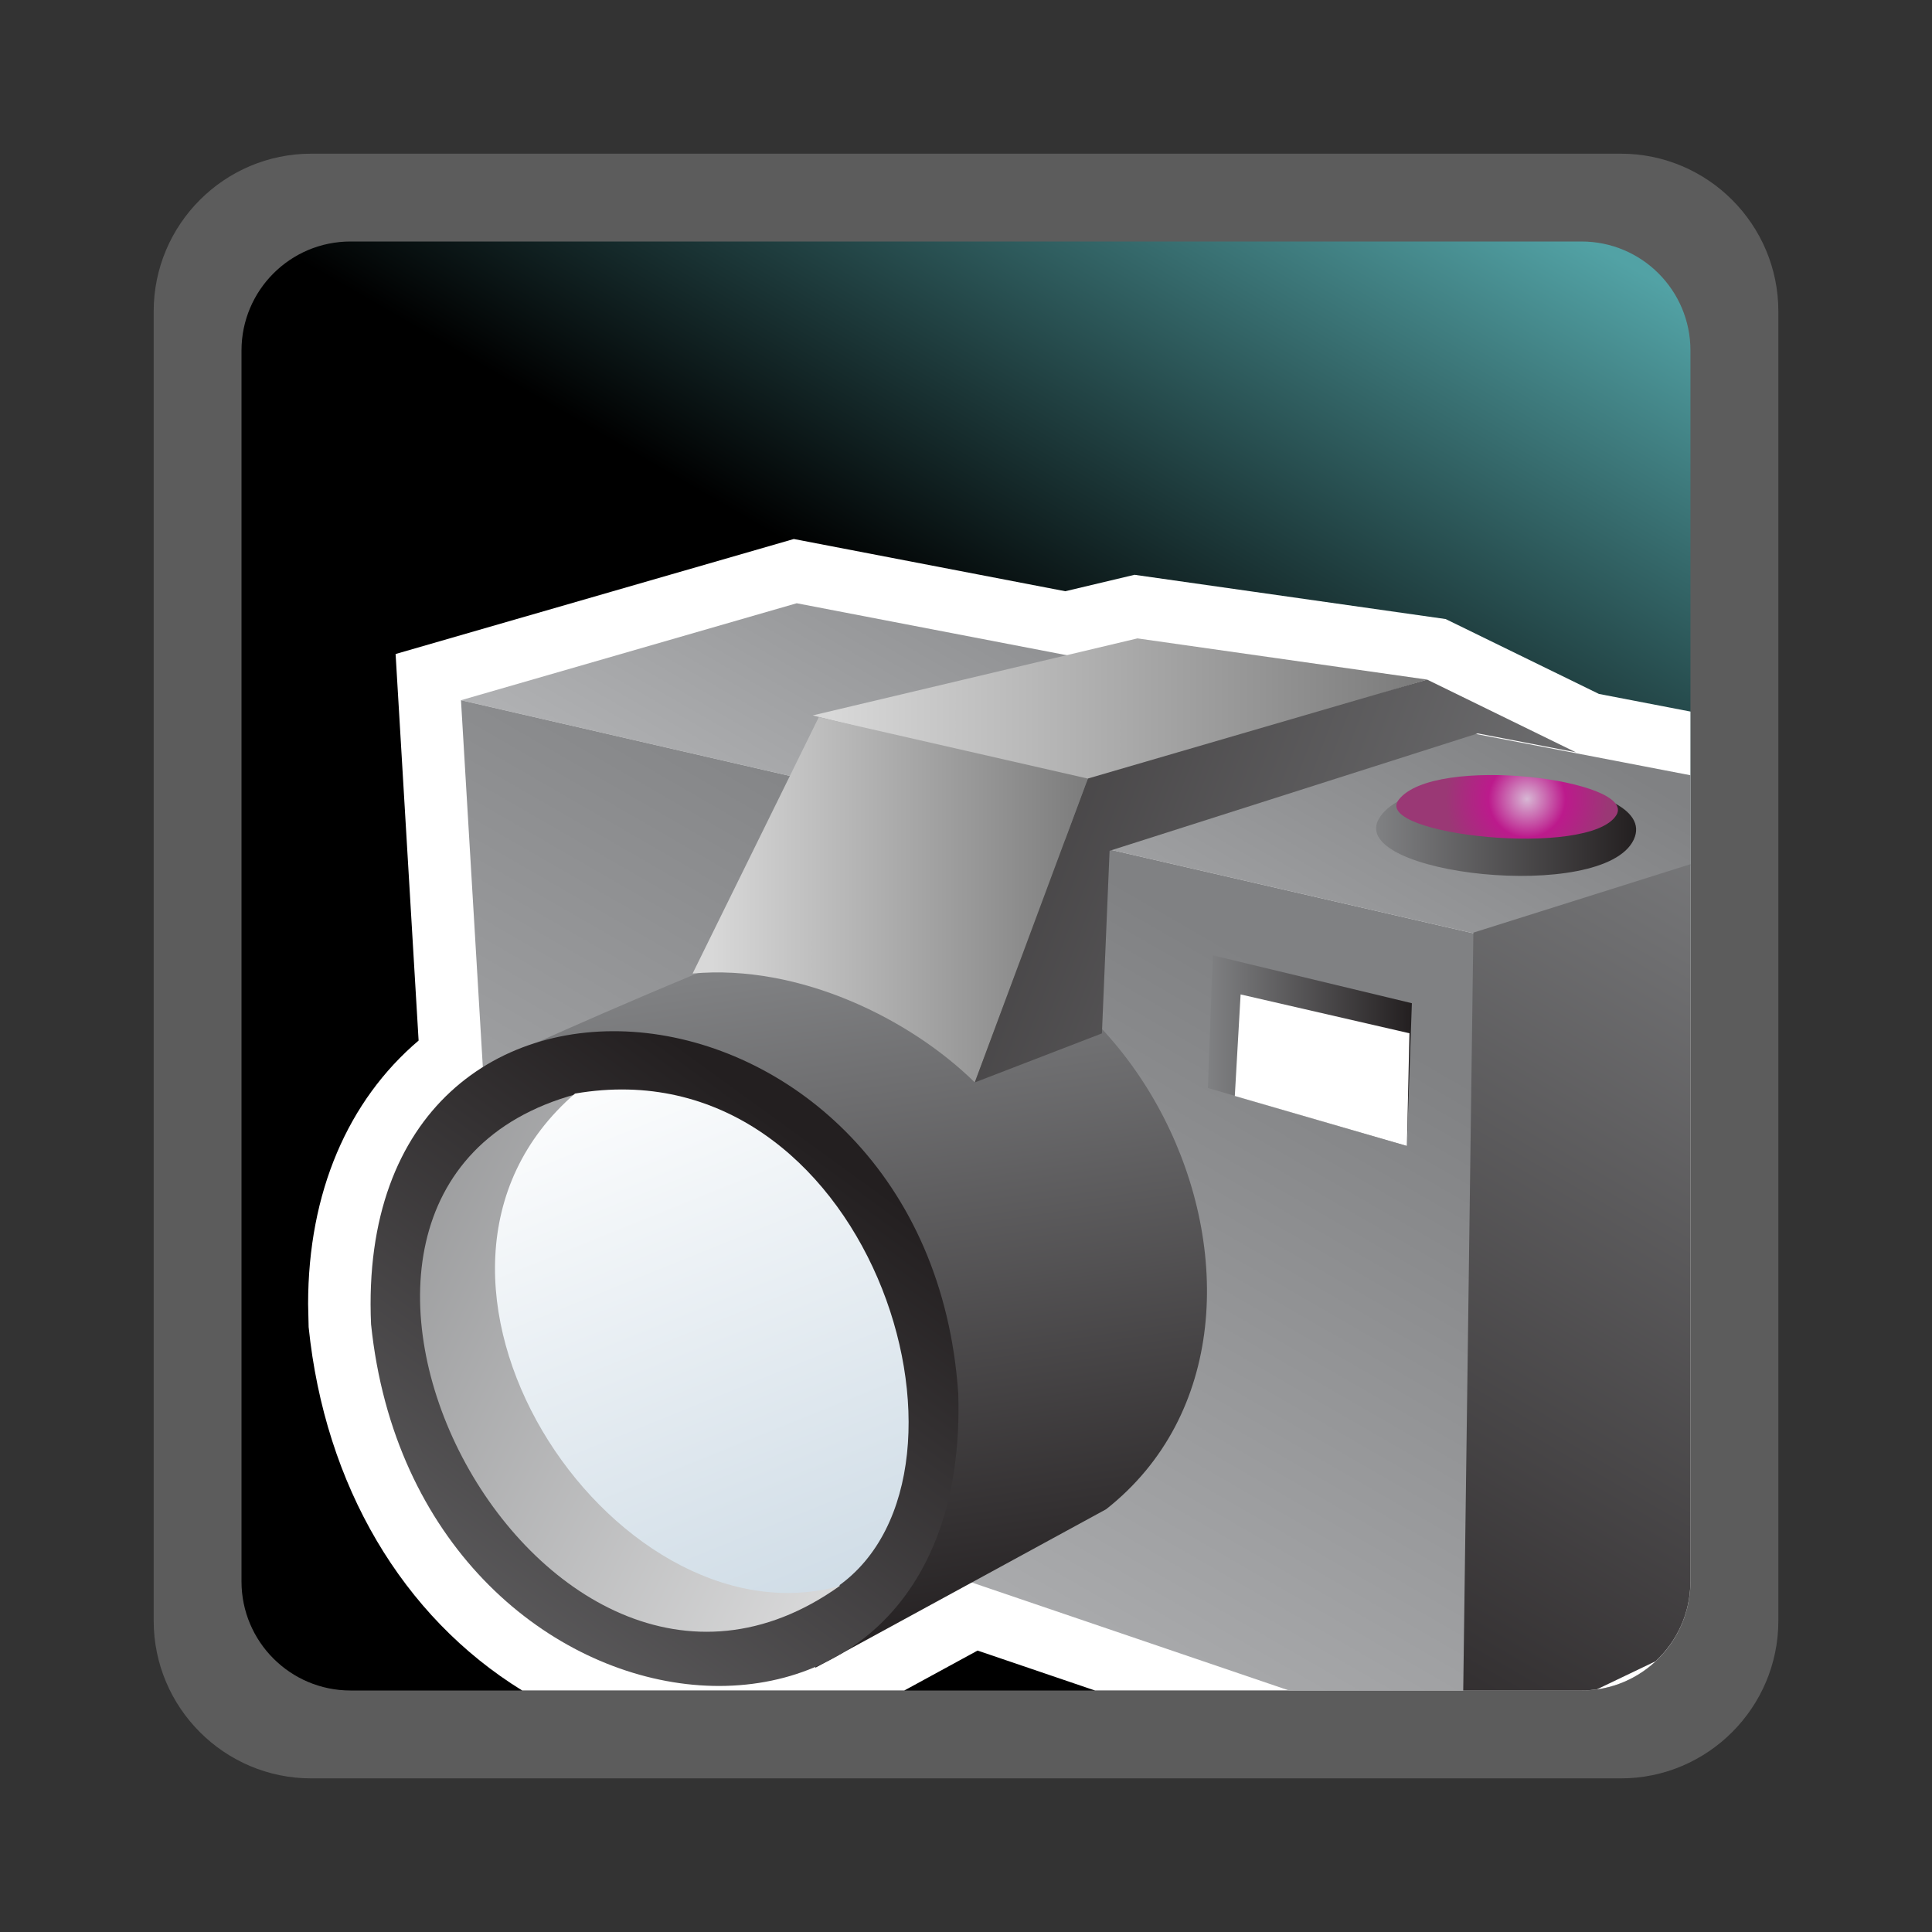 <?xml version="1.0" encoding="UTF-8"?>
<svg xmlns="http://www.w3.org/2000/svg" xmlns:xlink="http://www.w3.org/1999/xlink" contentScriptType="text/ecmascript" width="88" baseProfile="tiny" zoomAndPan="magnify" contentStyleType="text/css" viewBox="-1 -1 88 88" height="88" preserveAspectRatio="xMidYMid meet" version="1.1">
    <rect x="-1" y="-1" width="88" height="88" fill="#333333" stroke="none"/>
    <g>
        <rect x="-1" width="88" fill="none" y="-1" height="88"/>
        <path fill="#ffffff" d="M 13.178 6.0 C 9.22 6.0 6.0 9.221 6.0 13.18 L 6.0 72.823 C 6.0 76.78 9.22 80.003 13.178 80.003 L 72.824 80.003 C 76.782 80.003 80.002 76.78 80.002 72.823 L 80.002 13.18 C 80.002 9.221 76.782 6 72.824 6 L 13.178 6 z " fill-opacity="0.2" stroke-opacity="0.2"/>
        <linearGradient x1="-673.532" gradientTransform="matrix(1 0 0 -1 694.901 333.637)" y1="253.172" x2="-630.27" gradientUnits="userSpaceOnUse" y2="328.104" xlink:type="simple" xlink:actuate="onLoad" id="XMLID_15_" xlink:show="other">
            <stop stop-color="#000000" offset="0"/>
            <stop stop-color="#000000" offset="0.646"/>
            <stop stop-color="#52a2a5" offset="0.994"/>
            <stop stop-color="#52a2a5" offset="1"/>
        </linearGradient>
        <path fill="url(#XMLID_15_)" d="M 75.999 71.035 C 75.999 73.775 73.775 76.0 71.037 76.0 L 14.965 76.0 C 12.225 76.0 10.0 73.775 10.0 71.035 L 10.0 14.966 C 10.0 12.221 12.225 10.0 14.965 10.0 L 71.035 10.0 C 73.775 10.0 75.998 12.222 75.998 14.966 L 75.999 71.035 L 75.999 71.035 z "/>
        <g>
            <path fill="#ffffff" d="M 71.83 30.608 C 71.476 30.434 64.848 27.197 64.848 27.197 L 50.676 25.181 C 50.676 25.181 48.057 25.803 47.522 25.93 C 46.884 25.807 35.157 23.551 35.157 23.551 L 17.019 28.789 C 17.019 28.789 17.988 45.072 18.067 46.396 C 14.856 49.126 13.034 53.304 13.034 58.396 L 13.058 59.447 C 13.8 66.671 17.339 72.644 22.787 76.001 L 40.188 76.001 C 41.58 75.242 43.043 74.445 43.528 74.181 C 44.028 74.352 46.507 75.196 48.879 76.001 L 71.038 76.001 C 73.776 76.001 76 73.775 76 71.036 L 75.999 71.036 L 75.999 31.411 C 74.359 31.095 72.027 30.646 71.83 30.608 z "/>
            <linearGradient x1="-654.888" gradientTransform="matrix(1 0 0 -1 694.901 333.637)" y1="285.147" x2="-640.338" gradientUnits="userSpaceOnUse" y2="310.348" xlink:type="simple" xlink:actuate="onLoad" id="XMLID_16_" xlink:show="other">
                <stop stop-color="#bbbcbe" offset="0"/>
                <stop stop-color="#808183" offset="1"/>
            </linearGradient>
            <polygon fill="url(#XMLID_16_)" points="35.289,26.477 19.997,30.894 66.443,41.587 75.999,38.422 75.999,34.312   "/>
            <linearGradient x1="-666.075" gradientTransform="matrix(1 0 0 -1 694.901 333.637)" y1="255.889" x2="-644.024" gradientUnits="userSpaceOnUse" y2="294.083" xlink:type="simple" xlink:actuate="onLoad" id="XMLID_17_" xlink:show="other">
                <stop stop-color="#bbbcbe" offset="0"/>
                <stop stop-color="#808183" offset="1"/>
            </linearGradient>
            <polygon fill="url(#XMLID_17_)" points="66.443,41.587 19.997,30.894 21.959,63.829 57.717,76 65.715,76   "/>
            <linearGradient x1="-611.589" gradientTransform="matrix(1 0 0 -1 694.901 333.637)" y1="297.946" x2="-638.028" gradientUnits="userSpaceOnUse" y2="252.153" xlink:type="simple" xlink:actuate="onLoad" id="XMLID_18_" xlink:show="other">
                <stop stop-color="#808183" offset="0"/>
                <stop stop-color="#231f20" offset="1"/>
            </linearGradient>
            <path fill="url(#XMLID_18_)" d="M 65.648 76.0 L 71.054 76.0 C 71.289 75.999 71.521 75.977 71.745 75.943 L 74.408 74.668 C 75.385 73.762 75.996 72.471 75.996 71.035 L 75.996 38.364 L 66.11 41.48 L 65.648 76.0 z "/>
            <linearGradient x1="-2263.032" gradientTransform="matrix(1.136 0 0 -1.136 2607.692 -970.581)" y1="-881.688" x2="-2238.406" gradientUnits="userSpaceOnUse" y2="-881.688" xlink:type="simple" xlink:actuate="onLoad" id="XMLID_19_" xlink:show="other">
                <stop stop-color="#d8d8d8" offset="0"/>
                <stop stop-color="#777777" offset="1"/>
            </linearGradient>
            <polygon fill="url(#XMLID_19_)" points="48.448,34.658 36.016,31.587 50.809,28.078 64.001,29.954   "/>
            <linearGradient x1="-2262.242" gradientTransform="matrix(1.136 0 0 -1.136 2607.692 -970.581)" y1="-891.869" x2="-2258.085" gradientUnits="userSpaceOnUse" y2="-919.637" xlink:type="simple" xlink:actuate="onLoad" id="XMLID_20_" xlink:show="other">
                <stop stop-color="#808183" offset="0"/>
                <stop stop-color="#231f20" offset="1"/>
            </linearGradient>
            <path fill="url(#XMLID_20_)" d="M 34.929 41.666 C 29.064 43.916 22.432 46.945 22.432 46.945 L 36.146 74.959 L 49.382 67.744 C 60.277 59.164 50.323 37.472 34.929 41.666 z "/>
            <linearGradient x1="-2267.845" gradientTransform="matrix(1.136 0 0 -1.136 2607.692 -970.581)" y1="-889.269" x2="-2252.004" gradientUnits="userSpaceOnUse" y2="-889.269" xlink:type="simple" xlink:actuate="onLoad" id="XMLID_21_" xlink:show="other">
                <stop stop-color="#d8d8d8" offset="0"/>
                <stop stop-color="#777777" offset="1"/>
            </linearGradient>
            <path fill="url(#XMLID_21_)" d="M 43.4 48.303 L 48.55 34.464 L 36.295 31.666 L 30.548 43.342 C 35.427 42.902 40.478 45.425 43.4 48.303 z "/>
            <linearGradient x1="-632.946" gradientTransform="matrix(1 0 0 -1 694.626 1083.969)" y1="1047.213" x2="-621.102" gradientUnits="userSpaceOnUse" y2="1047.213" xlink:type="simple" xlink:actuate="onLoad" id="XMLID_22_" xlink:show="other">
                <stop stop-color="#808183" offset="0"/>
                <stop stop-color="#231f20" offset="1"/>
            </linearGradient>
            <path fill="url(#XMLID_22_)" d="M 73.413 37.247 C 72.045 40.144 60.372 38.838 61.8 36.305 C 63.355 33.542 74.764 34.384 73.413 37.247 z "/>
            <radialGradient gradientTransform="matrix(1.136 0 0 -1.136 2607.692 -970.581)" gradientUnits="userSpaceOnUse" xlink:type="simple" r="3.267" xlink:actuate="onLoad" cx="-2235.167" id="XMLID_23_" cy="-885.544" xlink:show="other">
                <stop stop-color="#d7b5d3" offset="0"/>
                <stop stop-color="#d7b5d3" offset="0.006"/>
                <stop stop-color="#bc1a8c" offset="0.472"/>
                <stop stop-color="#9a3875" offset="1"/>
            </radialGradient>
            <path fill="url(#XMLID_23_)" d="M 72.623 36.127 C 71.408 38.107 61.502 37.029 62.703 35.436 C 64.305 33.322 73.604 34.524 72.623 36.127 z "/>
            <linearGradient x1="-2227.483" gradientTransform="matrix(1.136 0 0 -1.136 2607.692 -970.581)" y1="-896.165" x2="-2272.402" gradientUnits="userSpaceOnUse" y2="-878.948" xlink:type="simple" xlink:actuate="onLoad" id="XMLID_24_" xlink:show="other">
                <stop stop-color="#808183" offset="0"/>
                <stop stop-color="#231f20" offset="1"/>
            </linearGradient>
            <polygon fill="url(#XMLID_24_)" points="43.4,48.303 48.552,34.461 64.001,29.954 70.781,33.267 66.311,32.406 49.54,37.753     49.191,46.07   "/>
            <linearGradient x1="-2286.112" gradientTransform="matrix(1.136 0 0 -1.136 2607.692 -970.581)" y1="-931.336" x2="-2263.155" gradientUnits="userSpaceOnUse" y2="-899.673" xlink:type="simple" xlink:actuate="onLoad" id="XMLID_25_" xlink:show="other">
                <stop stop-color="#808183" offset="0"/>
                <stop stop-color="#231f20" offset="1"/>
            </linearGradient>
            <path fill="url(#XMLID_25_)" d="M 42.648 62.488 C 43.252 82.076 17.957 79.208 15.901 59.316 C 15.033 39.692 41.309 42.52 42.648 62.488 z "/>
            <linearGradient x1="-2248.285" gradientTransform="matrix(1.136 0 0 -1.136 2607.692 -970.581)" y1="-919.303" x2="-2289.656" gradientUnits="userSpaceOnUse" y2="-898.315" xlink:type="simple" xlink:actuate="onLoad" id="XMLID_26_" xlink:show="other">
                <stop stop-color="#ffffff" offset="0"/>
                <stop stop-color="#808183" offset="1"/>
            </linearGradient>
            <path fill="url(#XMLID_26_)" d="M 37.254 71.234 C 23.471 81.076 9.182 53.227 25.235 48.84 L 37.254 71.234 z "/>
            <linearGradient x1="-640.608" gradientTransform="matrix(1 0 0 -1 694.626 1083.969)" y1="1037.113" x2="-631.317" gradientUnits="userSpaceOnUse" y2="1037.113" xlink:type="simple" xlink:actuate="onLoad" id="XMLID_27_" xlink:show="other">
                <stop stop-color="#808183" offset="0"/>
                <stop stop-color="#231f20" offset="1"/>
            </linearGradient>
            <polygon fill="url(#XMLID_27_)" points="54.242,42.515 54.018,48.557 63.083,51.197 63.309,44.695   "/>
            <polygon fill="#ffffff" points="55.508,44.295 55.244,48.92 63.083,51.197 63.198,46.064   "/>
            <linearGradient x1="-2272.685" gradientTransform="matrix(1.136 0 0 -1.136 2607.692 -970.581)" y1="-893.927" x2="-2263.028" gradientUnits="userSpaceOnUse" y2="-917.825" xlink:type="simple" xlink:actuate="onLoad" id="XMLID_28_" xlink:show="other">
                <stop stop-color="#ffffff" offset="0"/>
                <stop stop-color="#ffffff" offset="0.05"/>
                <stop stop-color="#cfdce6" offset="1"/>
            </linearGradient>
            <path fill="url(#XMLID_28_)" d="M 25.191 48.811 C 38.519 46.516 44.633 66.02 37.149 71.266 C 26.826 73.979 15.598 57.113 25.191 48.811 z "/>
        </g>
    </g>
</svg>
